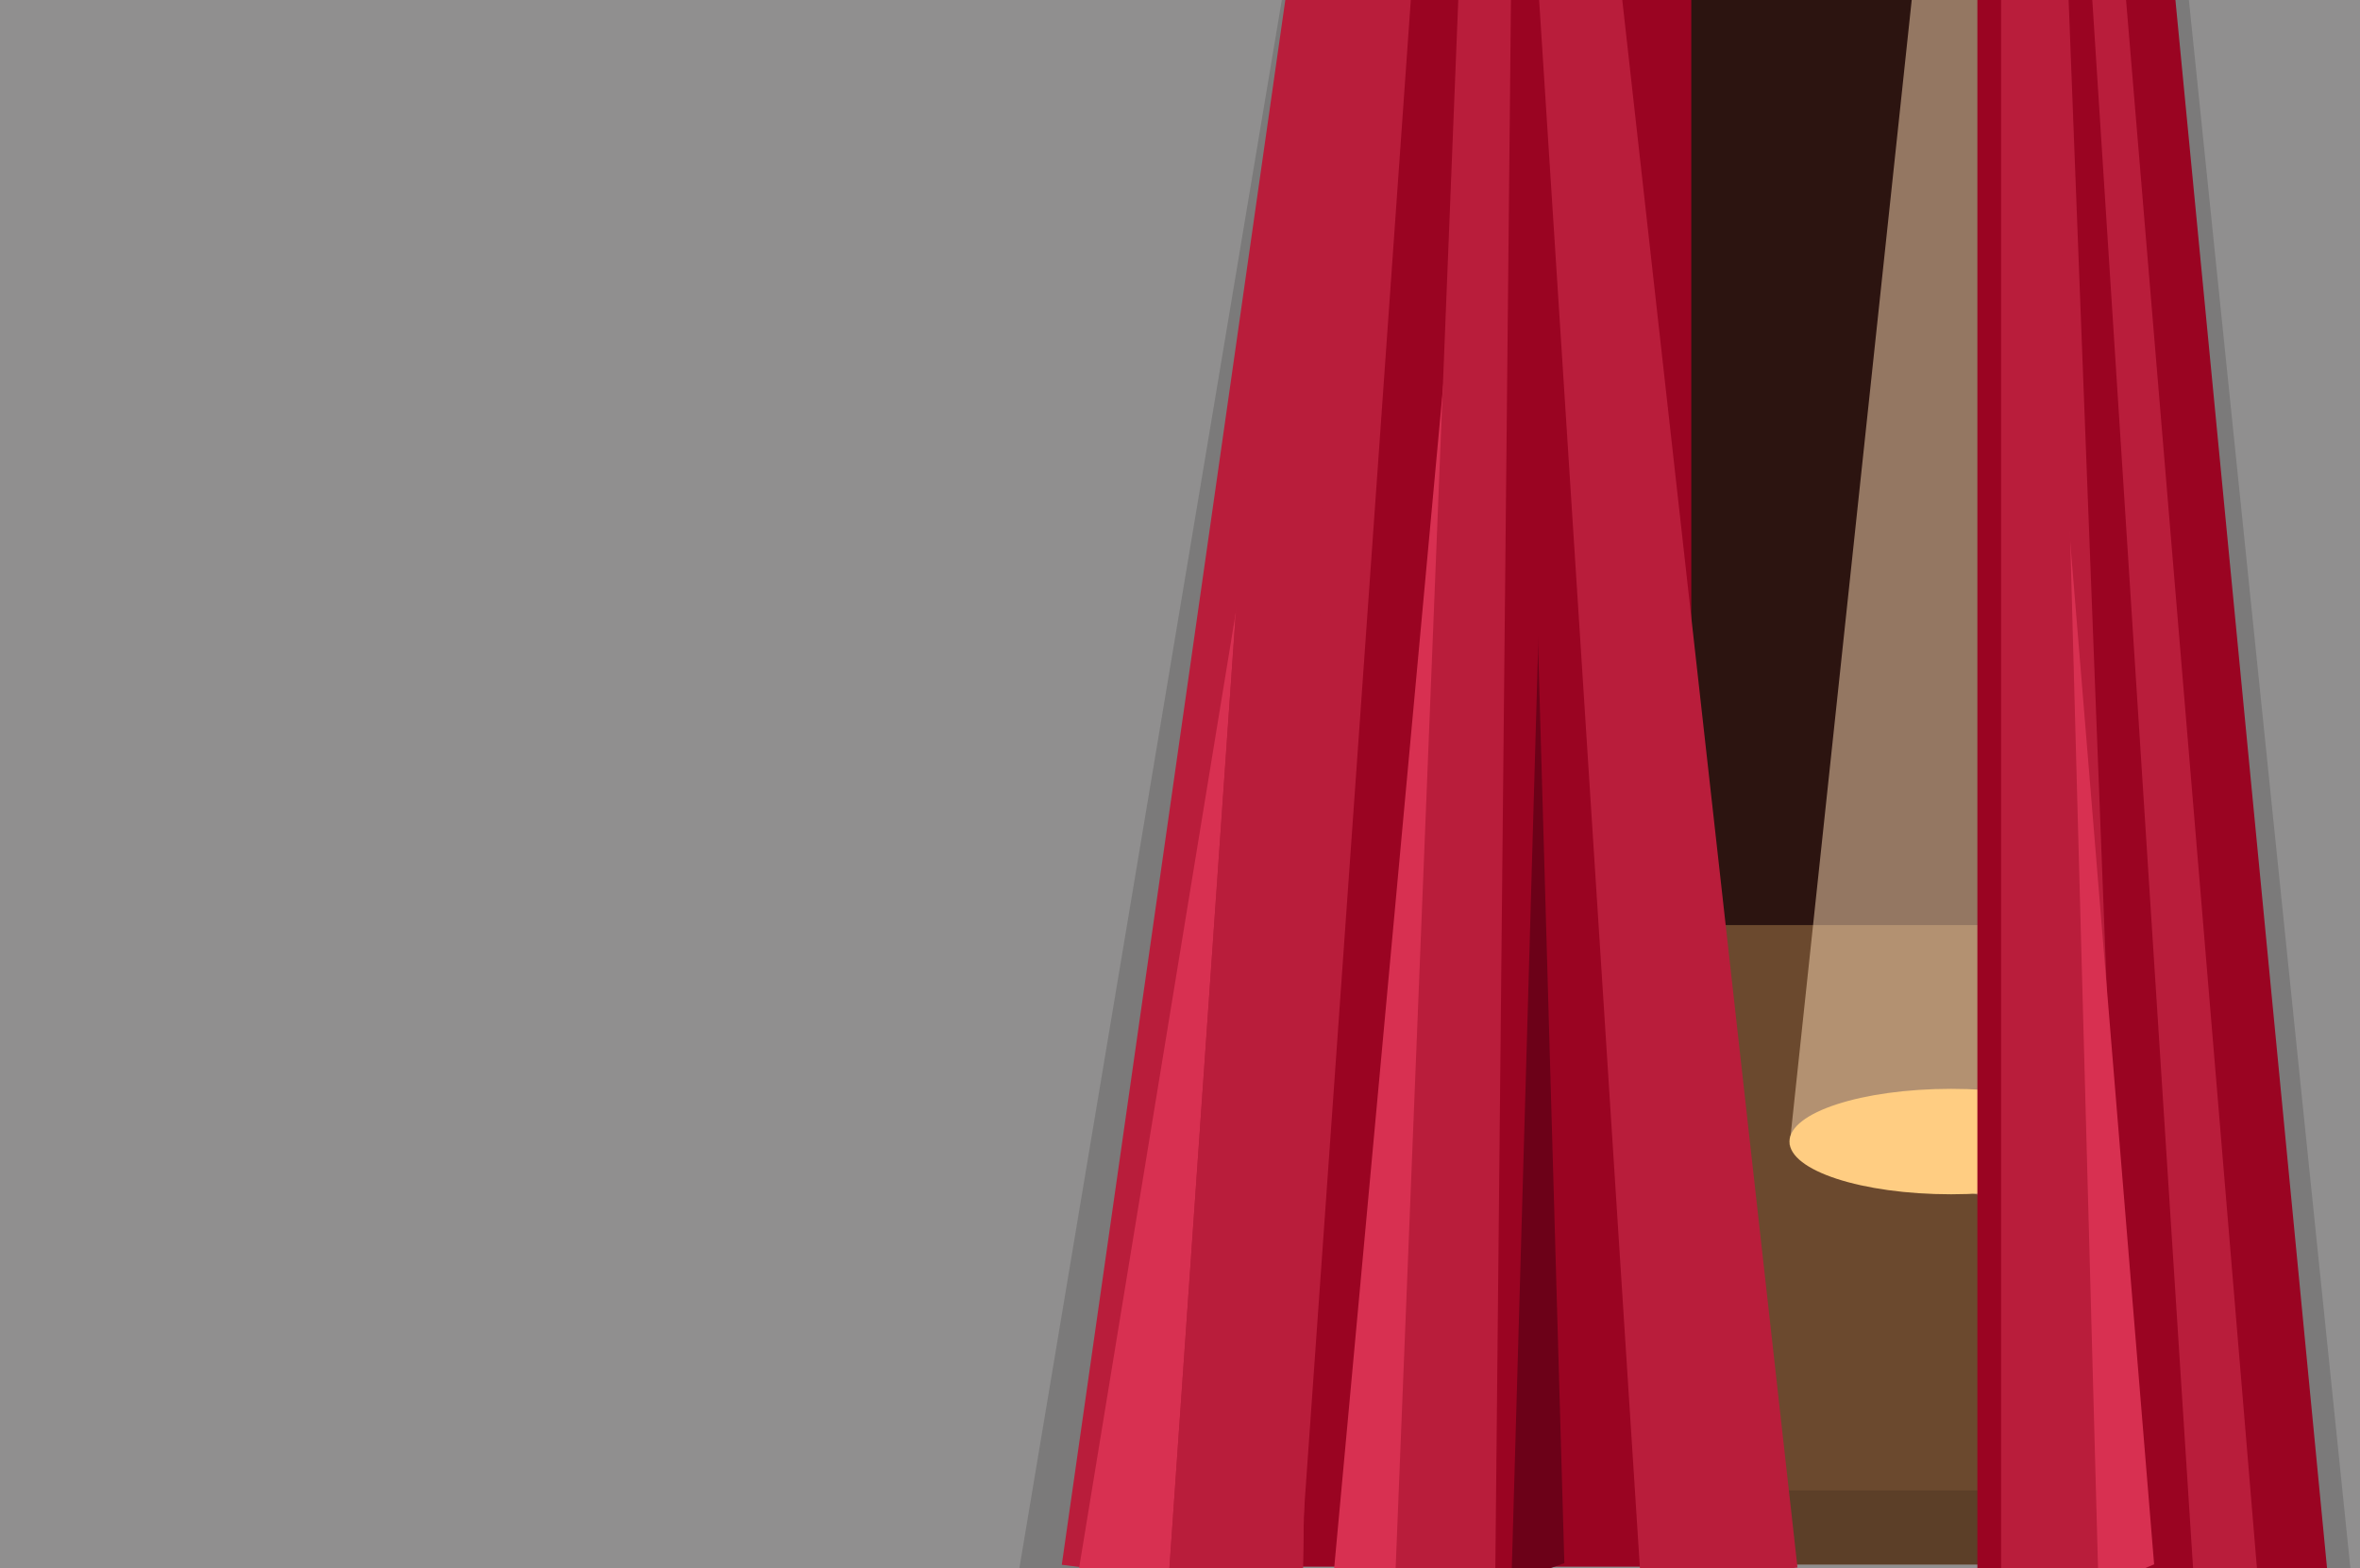 <svg width="1052" height="699" viewBox="0 0 1052 699" fill="none" xmlns="http://www.w3.org/2000/svg">
<g clip-path="url(#clip0_48_217)">
<rect width="1052" height="699" fill="#908F8F"/>
<path d="M725.231 -21.64H892.012V678.36H725.231V-21.64Z" fill="#2C1410"/>
<rect x="594.674" y="412.36" width="376.577" height="285" fill="#6B492E"/>
<rect x="594.674" y="664.36" width="376.577" height="33" fill="#5C3F28"/>
<rect width="104.602" height="628.751" transform="matrix(0.967 0.256 -0.106 0.994 864.396 -114.64)" fill="#FCDBB4" fill-opacity="0.5"/>
<ellipse cx="869.749" cy="508.86" rx="72.07" ry="23.5" fill="#FFCD82"/>
<path d="M753.908 -40.64H580.336V698.36H753.908V-40.64Z" fill="#9A0422"/>
<path d="M953.558 -21.023L973.196 -24.574L1047.81 699.899L1028.17 703.45L953.558 -21.023Z" fill="#7B7A7A"/>
<path d="M966.723 -31H881.446V851H1052L966.723 -31Z" fill="#9A0422"/>
<path d="M920.689 -37H892.012V707H949.366L920.689 -37Z" fill="#B91D3B"/>
<path d="M944.17 -42.514L930.037 -40.919L977.814 702.471L1006.08 699.281L944.17 -42.514Z" fill="#B91D3B"/>
<rect width="46.532" height="768.775" transform="matrix(0.959 0.282 -0.165 0.986 581.189 -58.64)" fill="#7B7A7A"/>
<path d="M718.601 -40.704L683.724 -36.768L731.502 706.623L801.256 698.751L718.601 -40.704Z" fill="#B91D3B"/>
<path d="M578.483 -38.775L631.163 -32.238L578.665 710.594L473.306 697.519L578.483 -38.775Z" fill="#B91D3B"/>
<path d="M920.971 218.875L903.823 226.057L925.931 711.678L960.226 697.316L920.971 218.875Z" fill="#D83051"/>
<path d="M913.21 -115.64L898.535 -114.279L906.149 711.857L935.499 709.137L913.21 -115.64Z" fill="#B91D3B"/>
<path d="M683.712 220.757L670.066 225.683L670.032 706.648L697.324 696.796L683.712 220.757Z" fill="#6C0118"/>
<path d="M556.88 236.324L577.349 242.913L521.657 714.004L480.72 700.826L556.88 236.324Z" fill="#D83051"/>
<path d="M689.447 155.234L670.153 154.159L635.164 702.378L673.75 704.529L689.447 155.234Z" fill="#9A0422"/>
<path d="M651.389 84.401L666.631 93.127L625.159 717.004L594.674 699.552L651.389 84.401Z" fill="#D83051"/>
<path d="M561.029 126.801L590.9 128.242L580.643 707.289L520.901 704.408L561.029 126.801Z" fill="#B91D3B"/>
<path d="M561.029 126.801L590.9 128.242L580.643 707.289L520.901 704.408L561.029 126.801Z" fill="#B91D3B"/>
<path d="M651.669 -40.732L673.913 -38.824L666.496 705.907L622.006 702.091L651.669 -40.732Z" fill="#B91D3B"/>
</g>
<defs>
<clipPath id="clip0_48_217">
<rect width="1052" height="699" fill="white"/>
</clipPath>
</defs>
</svg>
